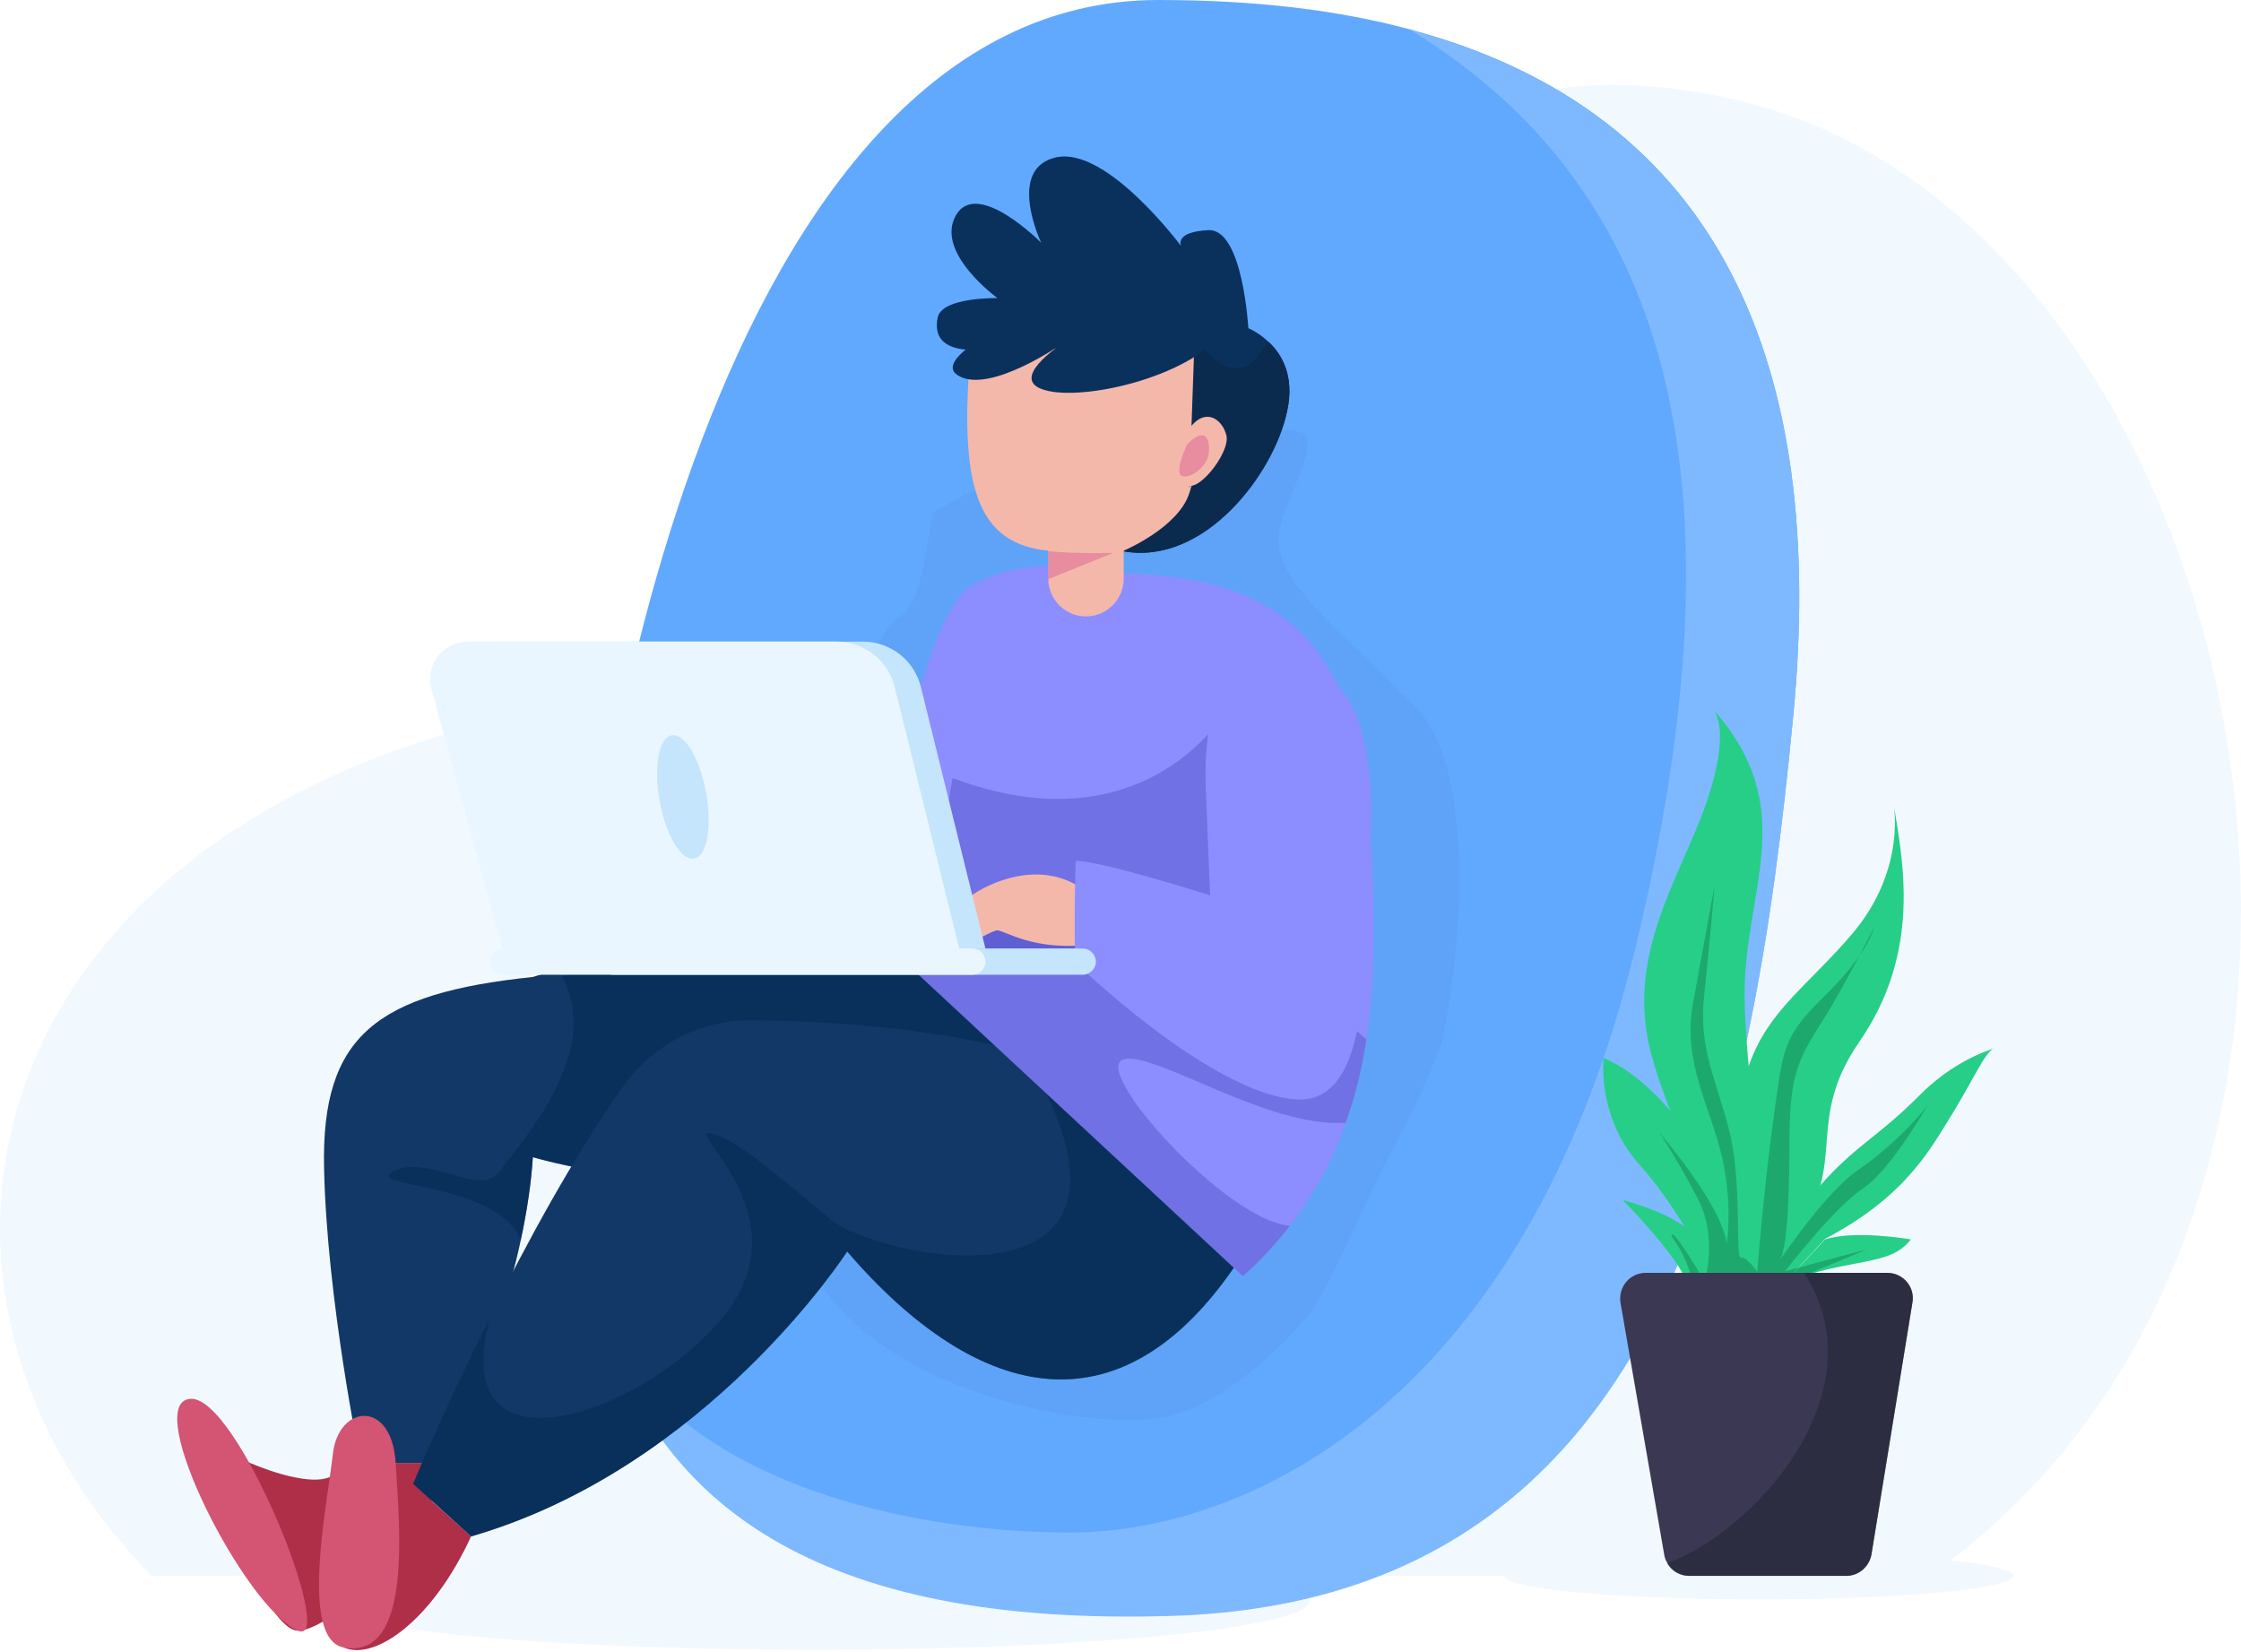 <svg width="194" height="143" viewBox="0 0 194 143" fill="none" xmlns="http://www.w3.org/2000/svg">
<path d="M13.101 136.426C-12.071 110.62 -1.188 70.537 47.643 61.382C96.474 52.227 106.979 -2.514 151.362 8.918C195.745 20.35 212.59 104.454 167.024 136.426H13.101Z" fill="#F2F9FE"/>
<path d="M130.212 136.426C130.212 137.564 140.101 138.465 152.261 138.465C164.422 138.465 174.311 137.564 174.311 136.426C174.311 135.287 164.422 134.386 152.261 134.386C140.101 134.386 130.212 135.335 130.212 136.426Z" fill="#F2F9FE"/>
<path d="M70.497 142.829C46.821 142.829 27.628 140.939 27.628 138.608C27.628 136.276 46.821 134.386 70.497 134.386C94.173 134.386 113.366 136.276 113.366 138.608C113.366 140.939 94.173 142.829 70.497 142.829Z" fill="#F2F9FE"/>
<path d="M49.772 95.156C49.724 101.797 50.34 108.154 52.09 113.846C56.917 129.832 70.26 140.837 101.537 139.841C143.98 138.465 151.693 98.904 155.242 61.904C158.128 31.877 149.138 9.819 122.12 2.562C115.826 0.854 108.587 0 100.259 0C62.074 0 49.914 69.873 49.772 95.156Z" fill="#61A9FF"/>
<path d="M52.091 113.894C56.917 129.88 70.261 140.885 101.537 139.889C143.981 138.513 151.693 98.951 155.242 61.951C158.128 31.924 149.138 9.867 122.12 2.609C145.305 16.792 151.078 42.597 141.615 81.922C132.151 121.199 108.209 132.631 92.736 132.678C77.216 132.678 57.769 127.603 52.091 113.894Z" fill="#7EB9FF"/>
<path d="M111.001 37.095C141.284 42.503 128.082 85.859 121.363 97.955C114.691 110.099 111.805 124.472 96.38 125.088C80.907 125.705 61.176 118.685 59.236 113.609C57.343 108.486 66.049 81.874 66.049 81.874C66.049 81.874 67.28 54.931 75.655 47.863C84.077 40.795 100.969 35.292 111.001 37.095Z" fill="#61A9FF"/>
<path opacity="0.05" d="M70.497 110.194C76.033 120.535 94.865 124.187 101.348 122.574C105.133 121.626 109.723 118.163 113.84 113.182C116.489 108.486 118.619 103.078 121.41 98.003C122.451 96.105 123.682 93.449 124.817 90.271C127.136 79.123 127.041 65.936 122.735 61.429C116.868 55.31 111.142 51.041 110.717 47.246C110.385 44.258 113.745 40.368 113.082 37.569C112.42 37.38 111.758 37.237 111.048 37.142C102.767 35.672 89.85 39.087 80.86 44.305C80.008 47.578 79.913 51.99 77.879 53.413C74.756 55.595 69.929 69.304 68.699 75.708C67.421 82.112 70.497 110.194 70.497 110.194Z" fill="#283252"/>
<path d="M154.532 111C160.399 108.818 163.617 109.672 165.415 107.3C165.415 107.3 160.636 106.446 157.986 107.3L154.532 111Z" fill="#27CE88"/>
<path d="M157.986 107.253C165.131 103.505 167.213 99.283 169.058 96.342C170.856 93.401 171.897 90.982 172.607 90.792C173.317 90.603 169.673 91.314 166.266 94.73C162.86 98.145 161.44 98.667 158.696 101.418C155.999 104.122 153.538 108.154 153.254 111H154.532L157.986 107.253Z" fill="#27CE88"/>
<path d="M155.951 106.256C159.784 100.327 156.33 96.912 160.967 90.176C166.408 82.301 164.705 74.427 163.9 69.446C163.9 69.446 165.131 75.186 160.352 80.831C155.62 86.428 150.983 88.61 150.557 96.959C150.131 105.308 151.787 110.953 151.787 110.953H154.484L155.951 106.256Z" fill="#27CE88"/>
<path d="M152.45 111C153.727 105.45 151.22 95.963 151.03 86.57C150.841 77.178 156.046 70.205 148.333 61.429C148.333 61.429 149.942 63.042 147.718 69.493C145.494 75.945 140.573 82.728 142.986 91.409C145.4 100.09 150.605 107.205 150.557 111H152.45Z" fill="#27CE88"/>
<path d="M150.557 111C151.362 104.311 144.595 93.923 138.823 91.599C138.823 91.599 138.208 96.722 141.946 100.849C145.684 105.023 148.428 110.952 148.428 110.952H150.557V111Z" fill="#27CE88"/>
<path d="M148.475 111C148.239 106.588 144.406 105.023 140.479 103.885C140.479 103.885 145.21 108.676 146.015 111H148.475Z" fill="#27CE88"/>
<path opacity="0.36" d="M146.63 111.474C145.967 108.106 144.453 107.063 144.737 106.873C145.021 106.683 146.724 109.529 147.576 110.953C147.576 110.953 148.712 107.11 147.008 103.837C145.305 100.517 143.649 98.05 143.649 98.05C143.649 98.05 149.185 104.454 149.469 107.727C149.469 107.727 150.037 104.454 149.09 100.232C148.144 96.01 145.636 91.978 146.535 86.997C147.434 82.017 148.428 76.704 148.428 76.704C148.428 76.704 148.002 81.779 147.529 86.144C147.056 90.555 148.333 92.832 149.611 97.528C150.888 102.224 150.179 108.913 150.699 108.865C151.267 108.818 152.119 110.099 152.119 110.099C152.119 110.099 152.686 102.888 153.538 96.769C154.39 90.65 154.295 89.796 158.033 86.144C161.771 82.491 162.244 80.261 162.244 80.261C162.244 80.261 159.737 85.29 157.655 88.563C155.573 91.836 154.91 93.259 154.91 98.999C154.91 104.738 154.626 107.964 154.153 108.913C153.68 109.814 157.702 103.458 160.872 101.276C164.043 99.094 166.598 96.153 166.882 95.631C167.165 95.156 163.806 101.181 161.345 102.841C158.838 104.454 154.532 110.051 154.532 110.051L161.629 108.154L153.585 111.522H146.63V111.474Z" fill="#0D6942"/>
<path d="M140.289 112.803L144.075 134.623C144.122 134.908 144.217 135.145 144.359 135.335C144.737 135.999 145.447 136.426 146.251 136.426H159.831C160.92 136.426 161.819 135.619 162.008 134.576L165.557 112.755C165.793 111.427 164.752 110.194 163.38 110.194H142.466C141.094 110.194 140.053 111.427 140.289 112.803Z" fill="#3A3852"/>
<path opacity="0.54" d="M144.311 135.335C144.69 135.999 145.4 136.426 146.204 136.426H159.831C160.92 136.426 161.819 135.619 162.008 134.576L165.557 112.755C165.793 111.427 164.752 110.194 163.38 110.194H156.188C162.86 120.582 151.74 132.678 144.311 135.335Z" fill="#232433"/>
<path d="M29.379 126.654C29.142 130.543 17.881 125.563 16.414 123.428C16.414 123.428 22.565 141.169 25.782 141.169C29 141.169 37.754 131.919 37.754 131.919L36.713 126.654H29.379Z" fill="#AF2F48"/>
<path d="M25.783 141.169C29.284 142.687 20.53 120.582 16.414 121.104C12.25 121.578 21.24 139.224 25.783 141.169Z" fill="#D35473"/>
<path d="M28.053 101.086C28.29 112.518 31.224 126.654 31.224 126.654H38.511C38.511 126.654 43.006 117.024 45.088 107.347C45.608 104.928 45.987 102.462 46.129 100.185C46.129 100.185 57.437 103.6 68.32 101.56C72.863 100.706 78.02 99.283 82.468 97.86C88.714 95.915 93.635 94.018 93.635 94.018L93.257 93.544L85.307 83.44L63.873 80.214L61.365 79.835L46.129 84.578C32.596 86.001 27.817 89.654 28.053 101.086Z" fill="#113867"/>
<path opacity="0.54" d="M45.088 107.3C45.608 104.881 45.987 102.414 46.129 100.137C46.129 100.137 57.438 103.552 68.32 101.513C72.863 100.659 78.02 99.236 82.468 97.813L93.257 93.496L94.203 93.117L96.001 85.622L72.958 77.558L63.873 80.167L48.637 84.531C52.327 91.172 44.898 99.046 43.29 101.37C41.681 103.742 37.044 99.9 34.11 101.37C31.129 102.841 42.769 102.177 45.088 107.3Z" fill="#022A53"/>
<path d="M40.782 133.01C37.422 140.315 32.454 143.778 29.804 142.64L30.94 130.543L35.719 128.456L40.782 133.01Z" fill="#AF2F48"/>
<path d="M29.804 142.64C35.719 143.636 34.583 132.204 34.252 126.654C33.921 121.104 29.284 121.578 28.811 125.895C28.337 130.211 25.877 141.976 29.804 142.64Z" fill="#D35473"/>
<path d="M35.767 128.456L40.782 133.01C61.27 127.081 73.336 108.344 73.336 108.344C84.74 121.578 97.468 124.567 107.736 108.344C107.736 108.344 107.073 101.133 98.793 95.583C97.184 94.492 95.291 93.496 93.02 92.595C84.125 89.085 72.295 88.373 65.008 88.326C60.608 88.278 56.492 90.46 53.936 94.065C49.63 100.137 45.561 107.679 42.344 114.131C38.369 122.147 35.767 128.456 35.767 128.456Z" fill="#113867"/>
<path opacity="0.54" d="M35.767 128.456L40.782 133.01C61.27 127.081 73.336 108.344 73.336 108.344C84.74 121.578 97.468 124.567 107.736 108.344C107.736 108.344 107.073 101.133 98.793 95.583L90.228 93.971C100.26 113.704 76.175 109.103 71.822 105.497C67.469 101.892 63.352 98.287 61.412 98.097C59.472 97.908 69.693 105.497 62.501 114.131C55.261 122.764 38.606 128.172 42.391 114.131C38.369 122.147 35.767 128.456 35.767 128.456Z" fill="#022A53"/>
<path d="M85.733 30.217H86.017C86.017 30.217 89.046 41.886 94.251 46.203C95.197 46.962 96.191 47.531 97.231 47.721C104.234 49.001 110.291 41.032 111.427 35.577C112.089 32.541 110.953 30.643 109.818 29.6C108.919 28.746 108.067 28.414 108.067 28.414C108.067 28.414 107.594 19.781 104.613 19.923C101.727 20.065 102.2 21.204 102.247 21.299C102.058 21.061 95.812 12.713 91.459 13.614C87.058 14.563 90.134 21.014 90.134 21.014C90.134 21.014 84.598 15.417 82.752 18.642C80.907 21.868 86.349 25.805 86.349 25.805C86.349 25.805 81.664 25.71 81.191 27.418C80.812 29.078 81.475 30.691 85.733 30.217Z" fill="#09315C"/>
<path d="M94.251 46.202C95.197 46.961 96.191 47.531 97.231 47.72C104.234 49.001 110.291 41.032 111.427 35.577C112.089 32.541 110.953 30.643 109.818 29.6C108.777 30.928 107.405 33.679 104.234 30.216H102.768L94.251 46.202Z" fill="#0B2B4E"/>
<path d="M75.702 80.831L107.594 110.478C109.155 109.102 110.48 107.632 111.663 106.114C113.84 103.315 115.401 100.327 116.489 97.196C117.341 94.872 117.909 92.453 118.287 89.986C119.139 84.388 119.045 78.506 118.666 72.672C117.814 59.01 113.745 49.903 97.373 49.665C97.373 49.665 89.897 47.578 84.314 50.567C79.961 52.938 77.122 70.3 76.081 77.653C75.844 79.597 75.702 80.831 75.702 80.831Z" fill="#8C8DFF"/>
<path opacity="0.36" d="M82.468 67.359C99.266 73.668 106.222 61.429 106.222 61.429L111.663 80.973L100.07 84.578L79.866 82.491L82.468 67.359Z" fill="#4142B5"/>
<path opacity="0.36" d="M75.702 80.831L107.594 110.478C109.155 109.102 110.48 107.632 111.663 106.114C106.127 105.687 94.203 92.405 97.326 91.694C100.118 91.077 109.771 97.67 116.49 97.196C117.341 94.872 117.909 92.453 118.288 89.986L108.067 81.02L76.175 77.653C75.844 79.597 75.702 80.831 75.702 80.831Z" fill="#4142B5"/>
<path d="M93.635 76.894C89.897 74.379 85.544 76.467 83.983 77.605C82.421 78.743 83.983 81.685 83.983 81.685C83.983 81.685 85.686 80.688 86.254 80.546C86.822 80.404 89.519 82.538 94.913 81.685C100.307 80.831 93.635 76.894 93.635 76.894Z" fill="#F4B8AB"/>
<path d="M115.543 59.2C108.209 53.697 104.045 58.536 104.376 68.023C104.755 77.51 104.755 77.51 104.755 77.51C104.755 77.51 95.386 74.522 93.115 74.522C93.115 74.522 92.926 81.02 93.115 83.345C93.115 83.345 104.424 94.35 111.9 95.156C119.376 96.01 117.862 81.163 118.524 74.332C119.187 67.501 118.098 61.097 115.543 59.2Z" fill="#8C8DFF"/>
<path d="M85.307 82.112L79.724 59.484C79.156 57.16 77.074 55.547 74.708 55.547H42.722C40.64 55.547 39.079 57.54 39.599 59.579L46.034 83.25L85.307 82.112Z" fill="#C5E5FC"/>
<path d="M83.037 82.112L77.453 59.484C76.885 57.16 74.803 55.547 72.438 55.547H40.451C38.369 55.547 36.808 57.54 37.328 59.579L43.764 83.25L83.037 82.112Z" fill="#EAF6FF"/>
<path d="M53.085 84.388H93.73C94.345 84.388 94.866 83.867 94.866 83.25C94.866 82.633 94.345 82.112 93.73 82.112H53.085C52.47 82.112 51.949 82.633 51.949 83.25C51.949 83.867 52.47 84.388 53.085 84.388Z" fill="#C5E5FC"/>
<path d="M43.526 84.388H84.172C84.787 84.388 85.307 83.867 85.307 83.25C85.307 82.633 84.787 82.112 84.172 82.112H43.526C42.911 82.112 42.391 82.633 42.391 83.25C42.391 83.867 42.864 84.388 43.526 84.388Z" fill="#EAF6FF"/>
<path d="M57.106 69.351C57.627 72.292 58.952 74.522 60.087 74.332C61.223 74.142 61.649 71.581 61.129 68.64C60.608 65.699 59.283 63.469 58.148 63.659C57.012 63.849 56.586 66.41 57.106 69.351Z" fill="#C5E5FC"/>
<path d="M83.888 32.067C83.178 42.502 84.834 47.104 90.749 47.673V50.092C90.749 51.895 92.216 53.365 94.013 53.365C95.812 53.365 97.278 51.895 97.278 50.092V47.673C97.278 47.673 102.01 45.681 102.956 42.692C103.903 39.751 102.956 42.218 102.956 42.218L103.382 30.169H83.746L83.888 32.067Z" fill="#F4B8AB"/>
<path d="M102.578 37.712C104.045 35.008 105.796 36.146 106.174 37.712C106.505 39.277 103.383 43.119 102.578 41.791C101.821 40.463 102.578 37.712 102.578 37.712Z" fill="#F4B8AB"/>
<path d="M105.843 28.841C102.673 32.731 93.73 34.723 90.465 33.774C87.2 32.873 91.837 29.837 91.837 29.837C91.837 29.837 85.828 34.011 83.084 32.588C80.339 31.213 87.768 27.797 87.768 27.797L105.843 28.841Z" fill="#09315C"/>
<path opacity="0.53" d="M90.749 47.721C93.351 47.958 96.379 47.863 96.379 47.863L90.749 50.14V47.721Z" fill="#DD6595"/>
<path opacity="0.53" d="M102.768 38.47C104.092 37.095 104.755 37.664 104.66 39.087C104.566 40.558 102.815 41.554 102.247 41.174C101.679 40.747 102.768 38.47 102.768 38.47Z" fill="#DD6595"/>
<path d="M121.363 98.003C118.571 103.078 116.442 108.533 113.792 113.182C116.679 109.719 119.376 105.497 121.505 100.896C122.83 97.955 123.965 94.255 124.817 90.27C123.634 93.401 122.451 96.058 121.363 98.003Z" fill="#61A9FF"/>
</svg>
